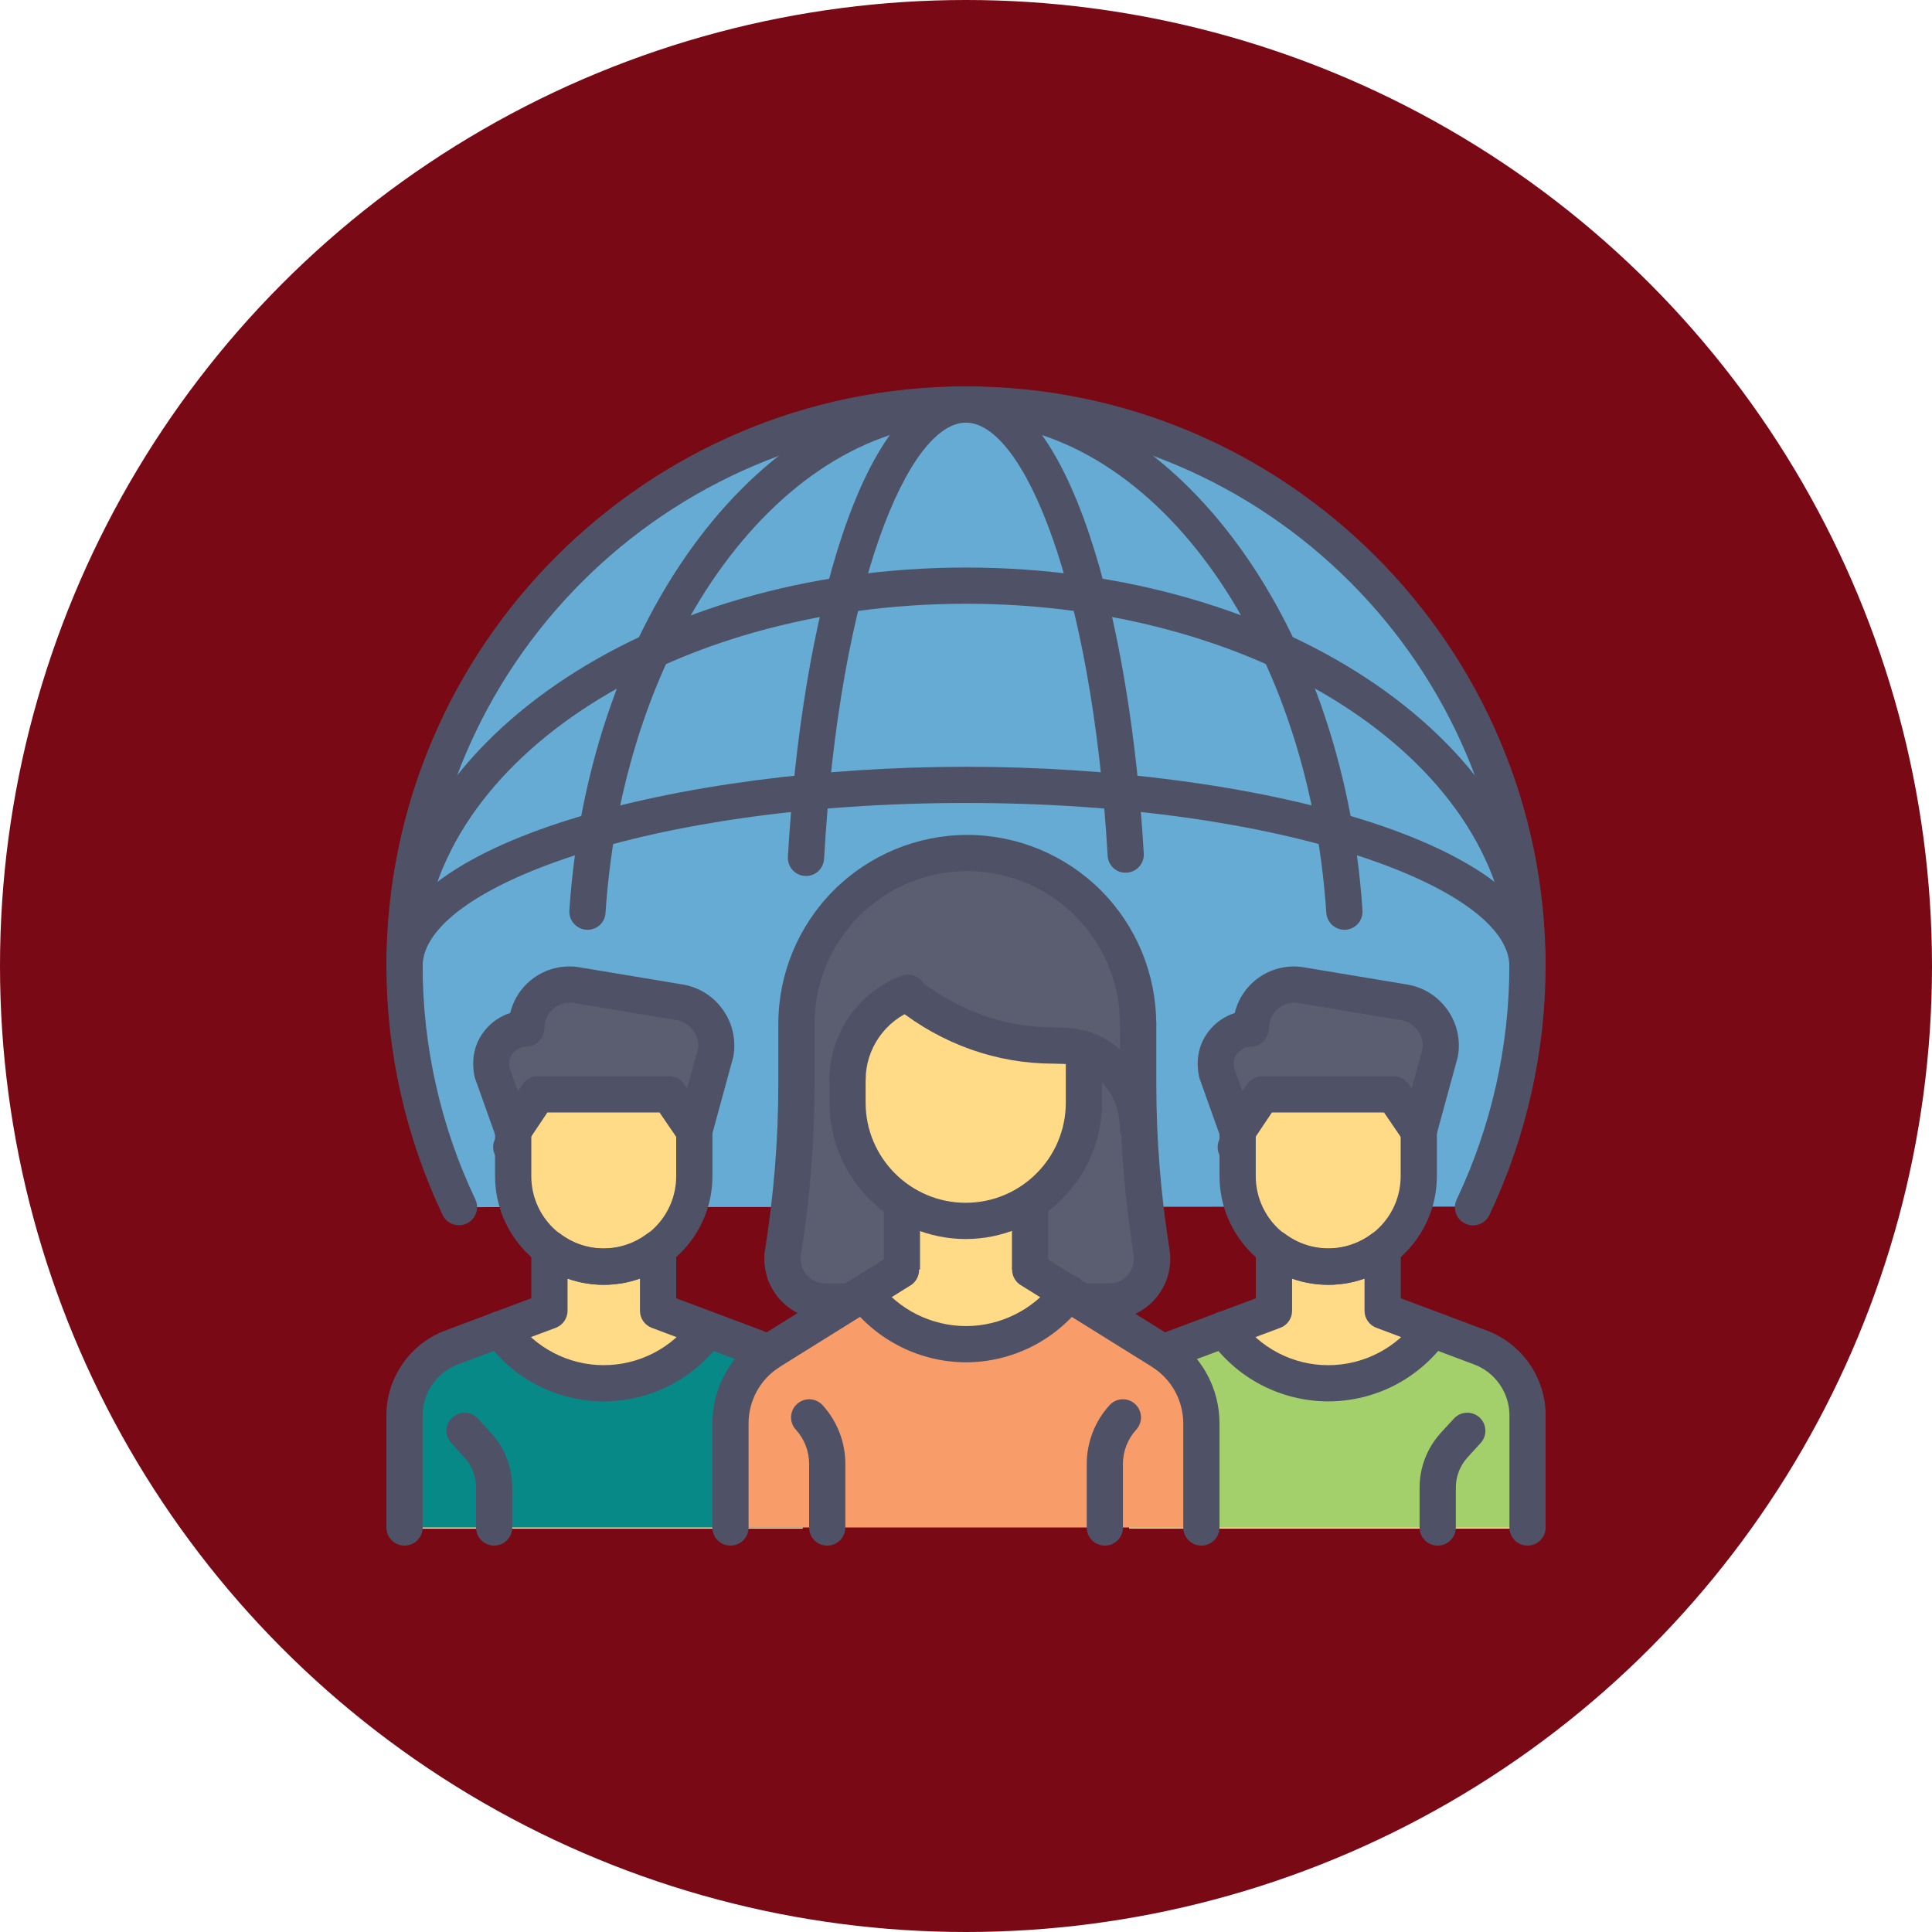 <svg width="50" height="50" viewBox="0 0 50 50" fill="none" xmlns="http://www.w3.org/2000/svg">
<circle cx="25" cy="25" r="25" fill="#7A0916"/>
<g clip-path="url(#clip0_1379_8136)">
<path d="M11.877 31.241C10.95 29.291 10.469 27.159 10.469 25C10.469 17.028 17.028 10.469 25 10.469C32.972 10.469 39.531 17.028 39.531 25C39.531 27.154 39.052 29.282 38.129 31.228" fill="#66ABD4"/>
<path d="M13.281 28.352V30.451C13.281 31.072 13.528 31.668 13.968 32.108C14.407 32.547 15.003 32.794 15.625 32.794C16.247 32.794 16.843 32.547 17.282 32.108C17.722 31.668 17.969 31.072 17.969 30.451V28.352H13.281Z" fill="#FFDA87"/>
<path d="M20.776 36.642C20.776 35.97 20.404 35.376 19.839 35.044L19.865 35.03C19.77 34.973 19.669 34.925 19.564 34.886L17.031 33.936V32.315L17.026 32.318V32.316C16.634 32.613 16.151 32.794 15.622 32.794C15.115 32.793 14.622 32.625 14.219 32.316V32.318L14.213 32.315V33.936L11.68 34.886C11.574 34.925 11.474 34.974 11.379 35.03L11.405 35.044C10.84 35.376 10.469 35.97 10.469 36.642V39.561H20.776V36.642Z" fill="#FFDA87"/>
<path d="M19.839 35.06L19.865 35.047C19.77 34.99 19.669 34.942 19.564 34.903L18.443 34.482C18.102 34.901 17.672 35.239 17.185 35.472C16.697 35.704 16.164 35.826 15.624 35.827C15.084 35.826 14.55 35.704 14.063 35.471C13.575 35.239 13.145 34.9 12.804 34.481L11.68 34.903C11.574 34.942 11.474 34.991 11.379 35.047L11.405 35.06C10.84 35.393 10.469 35.987 10.469 36.658V39.531H20.776V36.658C20.776 35.987 20.404 35.393 19.839 35.06Z" fill="#068987"/>
<path d="M17.592 25.954L14.92 25.508C14.761 25.482 14.598 25.49 14.443 25.533C14.287 25.576 14.143 25.652 14.02 25.756C13.897 25.86 13.798 25.99 13.73 26.137C13.662 26.283 13.627 26.442 13.627 26.603V26.633C13.491 26.633 13.356 26.664 13.233 26.723C13.109 26.782 13.001 26.867 12.915 26.974C12.829 27.08 12.768 27.204 12.736 27.337C12.704 27.47 12.703 27.608 12.731 27.741L13.154 29.286L13.919 28.333H17.318L18.086 29.286L18.521 27.274C18.548 27.126 18.545 26.974 18.512 26.828C18.48 26.681 18.419 26.542 18.332 26.419C18.246 26.297 18.136 26.192 18.009 26.112C17.882 26.032 17.74 25.978 17.592 25.954Z" fill="#5B5D70"/>
<path d="M32.031 28.352V30.451C32.031 31.072 32.278 31.668 32.718 32.108C33.157 32.547 33.753 32.794 34.375 32.794C34.997 32.794 35.593 32.547 36.032 32.108C36.472 31.668 36.719 31.072 36.719 30.451V28.352H32.031Z" fill="#FFDA87"/>
<path d="M39.529 36.642C39.529 35.97 39.158 35.376 38.593 35.044L38.619 35.03C38.523 34.973 38.423 34.925 38.318 34.886L35.785 33.936V32.315L35.779 32.318V32.316C35.388 32.613 34.905 32.794 34.376 32.794C33.868 32.793 33.376 32.625 32.973 32.316V32.318L32.967 32.315V33.936L30.434 34.886C30.328 34.925 30.228 34.974 30.133 35.03L30.159 35.044C29.594 35.376 29.223 35.97 29.223 36.642V39.561H39.529V36.642Z" fill="#FFDA87"/>
<path d="M38.593 35.06L38.619 35.047C38.523 34.99 38.423 34.942 38.318 34.903L37.197 34.482C36.856 34.901 36.426 35.239 35.939 35.472C35.451 35.704 34.918 35.826 34.378 35.827C33.837 35.826 33.304 35.704 32.816 35.471C32.329 35.239 31.899 34.9 31.558 34.481L30.434 34.903C30.328 34.942 30.228 34.991 30.133 35.047L30.159 35.06C29.594 35.393 29.223 35.987 29.223 36.659V39.531H39.529V36.658C39.529 35.987 39.158 35.393 38.593 35.06Z" fill="#A4D06C"/>
<path d="M36.342 25.954L33.67 25.508C33.511 25.482 33.348 25.49 33.193 25.533C33.037 25.576 32.893 25.652 32.77 25.756C32.647 25.86 32.548 25.99 32.48 26.137C32.413 26.283 32.377 26.442 32.377 26.603V26.633C32.241 26.633 32.106 26.664 31.983 26.723C31.859 26.782 31.751 26.867 31.665 26.974C31.579 27.08 31.518 27.204 31.486 27.337C31.454 27.47 31.453 27.608 31.481 27.741L31.904 29.287L32.669 28.333H36.068L36.836 29.287L37.271 27.274C37.298 27.126 37.295 26.974 37.262 26.828C37.23 26.681 37.169 26.542 37.082 26.42C36.996 26.297 36.886 26.192 36.759 26.112C36.632 26.032 36.49 25.979 36.342 25.954ZM29.8 32.403C29.57 30.964 29.453 29.508 29.453 28.051V26.497C29.453 25.325 28.988 24.2 28.158 23.371C27.329 22.542 26.205 22.076 25.032 22.076C23.86 22.076 22.735 22.542 21.906 23.371C21.077 24.2 20.611 25.325 20.611 26.497V28.051C20.611 29.509 20.495 30.964 20.264 32.403C20.239 32.561 20.248 32.722 20.291 32.876C20.334 33.03 20.41 33.173 20.514 33.295C20.618 33.417 20.747 33.514 20.892 33.582C21.037 33.649 21.195 33.683 21.355 33.683H28.709C29.39 33.683 29.909 33.074 29.8 32.403Z" fill="#5B5D70"/>
<path d="M31.094 39.25L31.128 36.844C31.128 36.081 30.734 35.372 30.085 34.968L26.689 32.854V31.19H23.373V32.854L19.981 34.968C19.662 35.166 19.399 35.443 19.217 35.771C19.035 36.099 18.939 36.468 18.939 36.844L18.906 39.25" fill="#FFDA87"/>
<path d="M23.494 25.82C23.035 25.992 22.641 26.299 22.362 26.701C22.083 27.104 21.934 27.581 21.934 28.07V28.661C21.934 29.471 22.255 30.247 22.828 30.819C23.4 31.392 24.177 31.713 24.986 31.713C25.796 31.713 26.572 31.392 27.145 30.819C27.717 30.247 28.039 29.471 28.039 28.661V27.278" fill="#FFDA87"/>
<path d="M25 34.828C24.488 34.828 23.983 34.71 23.524 34.481C23.065 34.254 22.666 33.922 22.356 33.514H22.346L19.948 35.008C19.629 35.207 19.366 35.483 19.184 35.812C19.002 36.14 18.906 36.509 18.906 36.885V39.531H31.094V36.885C31.094 36.122 30.7 35.413 30.051 35.008L27.651 33.514H27.644C27.334 33.922 26.935 34.254 26.476 34.481C26.017 34.71 25.512 34.828 25 34.828Z" fill="#F89D6A"/>
<path d="M15.625 33.252C14.074 33.252 12.812 31.99 12.812 30.439V29.136H13.75V30.439C13.75 31.473 14.591 32.314 15.625 32.314C16.659 32.314 17.5 31.473 17.5 30.439V29.136H18.438V30.439C18.438 31.99 17.176 33.252 15.625 33.252Z" fill="#4F5266"/>
<path d="M17.967 29.744C17.891 29.744 17.815 29.725 17.748 29.69C17.68 29.654 17.623 29.602 17.58 29.539L17.068 28.79H14.166L13.668 29.535C13.694 29.609 13.701 29.689 13.687 29.767C13.673 29.845 13.64 29.919 13.59 29.98C13.541 30.041 13.476 30.089 13.403 30.119C13.329 30.149 13.25 30.159 13.171 30.149C13.093 30.14 13.018 30.11 12.954 30.064C12.89 30.017 12.839 29.955 12.806 29.883C12.772 29.812 12.758 29.733 12.763 29.654C12.769 29.575 12.795 29.499 12.838 29.433L12.287 27.887C12.182 27.416 12.283 26.993 12.547 26.666C12.721 26.452 12.948 26.297 13.204 26.217C13.297 25.83 13.534 25.492 13.866 25.273C14.198 25.053 14.601 24.967 14.994 25.033L17.666 25.478C18.093 25.549 18.464 25.784 18.712 26.137C18.961 26.491 19.055 26.92 18.979 27.345L18.419 29.397C18.392 29.496 18.333 29.584 18.252 29.647C18.17 29.709 18.07 29.743 17.967 29.744ZM14.734 25.95C14.565 25.95 14.402 26.018 14.282 26.138C14.162 26.258 14.094 26.421 14.093 26.591C14.093 26.85 13.883 27.09 13.624 27.09C13.557 27.089 13.491 27.104 13.431 27.133C13.37 27.162 13.317 27.203 13.275 27.255C13.233 27.307 13.203 27.368 13.188 27.433C13.172 27.498 13.171 27.566 13.186 27.631L13.405 28.241L13.526 28.061C13.569 27.997 13.627 27.944 13.695 27.907C13.763 27.871 13.839 27.852 13.916 27.852H17.315C17.47 27.852 17.615 27.928 17.703 28.056L17.782 28.172L18.065 27.137C18.085 26.974 18.043 26.809 17.946 26.676C17.896 26.604 17.832 26.542 17.757 26.495C17.683 26.448 17.599 26.417 17.512 26.402L14.84 25.957C14.805 25.953 14.77 25.95 14.734 25.95ZM12.789 40C12.665 40 12.546 39.951 12.458 39.863C12.37 39.775 12.32 39.656 12.32 39.531V38.499C12.32 38.208 12.213 37.931 12.017 37.716L11.677 37.345C11.636 37.3 11.604 37.246 11.583 37.188C11.562 37.131 11.552 37.069 11.555 37.008C11.558 36.946 11.573 36.886 11.599 36.83C11.625 36.775 11.662 36.725 11.707 36.683C11.753 36.642 11.806 36.609 11.864 36.589C11.921 36.568 11.983 36.558 12.044 36.561C12.106 36.564 12.166 36.579 12.222 36.605C12.278 36.631 12.328 36.668 12.369 36.713L12.709 37.084C13.062 37.471 13.257 37.974 13.257 38.499V39.531C13.257 39.593 13.245 39.654 13.222 39.711C13.198 39.767 13.164 39.819 13.12 39.863C13.077 39.906 13.025 39.941 12.968 39.964C12.912 39.988 12.851 40 12.789 40ZM31.092 40C30.968 40 30.848 39.951 30.761 39.863C30.673 39.775 30.623 39.656 30.623 39.531V36.845C30.623 36.24 30.316 35.688 29.802 35.367L26.407 33.253C26.304 33.186 26.232 33.081 26.205 32.962C26.179 32.842 26.2 32.717 26.265 32.612C26.33 32.508 26.433 32.434 26.552 32.404C26.671 32.375 26.797 32.394 26.902 32.457L30.297 34.571C30.685 34.81 31.004 35.145 31.226 35.543C31.447 35.941 31.562 36.39 31.561 36.845V39.531C31.561 39.656 31.511 39.775 31.423 39.863C31.335 39.951 31.216 40 31.092 40ZM18.904 40C18.78 40 18.661 39.951 18.573 39.863C18.485 39.775 18.436 39.656 18.436 39.531V36.844C18.436 35.913 18.907 35.064 19.698 34.57L23.09 32.456C23.196 32.398 23.319 32.383 23.435 32.414C23.551 32.444 23.651 32.518 23.714 32.62C23.777 32.722 23.799 32.844 23.776 32.961C23.752 33.079 23.684 33.183 23.586 33.252L20.194 35.366C19.942 35.522 19.734 35.739 19.59 35.998C19.447 36.257 19.372 36.548 19.373 36.844V39.531C19.373 39.656 19.324 39.775 19.236 39.863C19.148 39.951 19.029 40 18.904 40Z" fill="#4F5266"/>
<path d="M22.872 31.191H23.81V32.855H22.872V31.191ZM26.189 31.191H27.127V32.855H26.189V31.191ZM21.409 40C21.284 40 21.165 39.951 21.077 39.863C20.989 39.775 20.94 39.656 20.94 39.531V37.887C20.94 37.557 20.818 37.242 20.595 36.998C20.553 36.953 20.521 36.9 20.5 36.842C20.48 36.783 20.47 36.722 20.473 36.66C20.476 36.599 20.491 36.538 20.517 36.483C20.543 36.427 20.58 36.377 20.626 36.336C20.672 36.294 20.725 36.262 20.783 36.241C20.841 36.22 20.902 36.211 20.964 36.214C21.025 36.217 21.086 36.231 21.141 36.258C21.197 36.284 21.247 36.321 21.289 36.366C21.668 36.784 21.878 37.324 21.878 37.887V39.531C21.878 39.656 21.828 39.775 21.74 39.863C21.652 39.951 21.533 40 21.409 40ZM28.594 40C28.469 40 28.35 39.951 28.262 39.863C28.174 39.775 28.125 39.656 28.125 39.531V37.887C28.125 37.323 28.335 36.783 28.715 36.366C28.756 36.321 28.806 36.283 28.862 36.257C28.917 36.231 28.978 36.216 29.039 36.213C29.101 36.21 29.162 36.22 29.22 36.241C29.278 36.262 29.331 36.294 29.377 36.336C29.422 36.378 29.459 36.428 29.485 36.484C29.511 36.539 29.526 36.6 29.529 36.661C29.532 36.723 29.522 36.784 29.501 36.842C29.48 36.9 29.448 36.953 29.407 36.998C29.184 37.242 29.061 37.558 29.061 37.887V39.531C29.062 39.593 29.05 39.654 29.026 39.711C29.003 39.768 28.968 39.819 28.925 39.863C28.881 39.906 28.83 39.941 28.773 39.965C28.716 39.988 28.655 40 28.594 40Z" fill="#4F5266"/>
<path d="M24.993 32.066C24.057 32.065 23.16 31.693 22.499 31.031C21.837 30.369 21.466 29.472 21.465 28.537V27.829C21.465 27.705 21.514 27.586 21.602 27.498C21.69 27.41 21.809 27.36 21.934 27.36C22.058 27.36 22.177 27.41 22.265 27.498C22.353 27.586 22.402 27.705 22.402 27.829V28.537C22.402 29.965 23.565 31.128 24.993 31.128C26.421 31.128 27.583 29.966 27.583 28.537V27.15C27.583 27.026 27.632 26.907 27.72 26.819C27.808 26.731 27.927 26.682 28.052 26.682C28.176 26.682 28.295 26.731 28.383 26.819C28.471 26.907 28.52 27.026 28.52 27.15V28.537C28.52 29.472 28.148 30.369 27.486 31.031C26.825 31.693 25.928 32.065 24.993 32.066Z" fill="#4F5266"/>
<path d="M21.934 28.416C21.809 28.416 21.69 28.366 21.602 28.278C21.514 28.19 21.465 28.071 21.465 27.947C21.465 26.753 22.216 25.671 23.332 25.252C23.449 25.209 23.578 25.213 23.691 25.265C23.805 25.317 23.893 25.411 23.937 25.528C23.98 25.644 23.976 25.773 23.924 25.887C23.872 26 23.778 26.088 23.661 26.132C23.292 26.271 22.974 26.519 22.749 26.844C22.524 27.168 22.403 27.553 22.402 27.948C22.402 28.072 22.353 28.191 22.265 28.279C22.177 28.366 22.058 28.416 21.934 28.416ZM25 35.257C24.416 35.255 23.839 35.119 23.316 34.858C22.793 34.598 22.336 34.221 21.982 33.756C21.945 33.706 21.918 33.651 21.903 33.591C21.887 33.531 21.884 33.469 21.892 33.408C21.901 33.347 21.921 33.289 21.952 33.236C21.983 33.182 22.025 33.136 22.074 33.099C22.123 33.062 22.179 33.035 22.238 33.019C22.298 33.004 22.36 33 22.421 33.008C22.482 33.017 22.541 33.037 22.594 33.069C22.647 33.1 22.693 33.141 22.73 33.19C22.997 33.54 23.34 33.824 23.733 34.02C24.127 34.215 24.561 34.318 25 34.319C25.886 34.319 26.735 33.897 27.271 33.19C27.307 33.139 27.353 33.095 27.407 33.062C27.46 33.029 27.52 33.007 27.582 32.997C27.644 32.987 27.707 32.99 27.768 33.005C27.829 33.021 27.887 33.048 27.937 33.086C27.987 33.124 28.029 33.172 28.061 33.226C28.092 33.281 28.112 33.341 28.119 33.404C28.127 33.466 28.122 33.529 28.105 33.59C28.087 33.65 28.058 33.707 28.018 33.756C27.664 34.221 27.208 34.598 26.684 34.859C26.161 35.119 25.585 35.255 25 35.257Z" fill="#4F5266"/>
<path d="M29.454 29.69C29.33 29.69 29.21 29.641 29.123 29.553C29.035 29.465 28.985 29.346 28.985 29.222C28.985 28.291 28.308 27.533 27.474 27.533L27.261 27.527C25.802 27.527 24.392 27.031 23.206 26.092C23.108 26.015 23.045 25.902 23.03 25.779C23.016 25.655 23.051 25.531 23.128 25.434C23.205 25.336 23.318 25.273 23.442 25.259C23.565 25.244 23.689 25.279 23.787 25.356C24.807 26.163 26.013 26.589 27.276 26.589L27.489 26.596C28.824 26.596 29.923 27.774 29.923 29.222C29.923 29.346 29.873 29.465 29.785 29.553C29.698 29.641 29.578 29.69 29.454 29.69Z" fill="#4F5266"/>
<path d="M21.96 34.152H21.356C21.128 34.153 20.903 34.103 20.696 34.008C20.489 33.913 20.305 33.773 20.157 33.6C20.009 33.426 19.901 33.223 19.839 33.003C19.778 32.784 19.765 32.554 19.802 32.329C20.027 30.917 20.143 29.478 20.143 28.051V26.497C20.144 25.201 20.66 23.958 21.577 23.041C22.493 22.125 23.736 21.609 25.033 21.607C26.329 21.609 27.572 22.125 28.489 23.041C29.405 23.958 29.921 25.201 29.923 26.497C29.923 26.622 29.873 26.741 29.785 26.829C29.698 26.917 29.578 26.966 29.454 26.966C29.33 26.966 29.21 26.917 29.122 26.829C29.035 26.741 28.985 26.622 28.985 26.497C28.985 24.319 27.212 22.545 25.033 22.545C22.854 22.545 21.08 24.319 21.08 26.497V28.051C21.08 29.526 20.962 31.016 20.728 32.477C20.713 32.568 20.719 32.661 20.744 32.749C20.768 32.838 20.812 32.92 20.872 32.99C20.931 33.06 21.006 33.117 21.089 33.156C21.173 33.194 21.264 33.214 21.356 33.215H21.96C22.084 33.215 22.203 33.264 22.291 33.352C22.379 33.44 22.428 33.559 22.428 33.683C22.428 33.808 22.379 33.927 22.291 34.015C22.203 34.103 22.084 34.152 21.96 34.152Z" fill="#4F5266"/>
<path d="M28.711 34.152H28.039C27.915 34.152 27.796 34.102 27.708 34.014C27.62 33.927 27.571 33.807 27.571 33.683C27.571 33.559 27.62 33.44 27.708 33.352C27.796 33.264 27.915 33.214 28.039 33.214H28.711C28.803 33.214 28.894 33.194 28.977 33.155C29.061 33.116 29.135 33.06 29.195 32.99C29.254 32.92 29.298 32.838 29.323 32.749C29.348 32.66 29.354 32.568 29.34 32.477C29.105 31.013 28.987 29.533 28.987 28.051V26.499C28.987 26.375 29.037 26.256 29.125 26.168C29.212 26.08 29.332 26.03 29.456 26.03C29.58 26.03 29.7 26.08 29.787 26.168C29.875 26.256 29.925 26.375 29.925 26.499V28.051C29.925 29.479 30.04 30.919 30.266 32.328C30.302 32.553 30.289 32.784 30.227 33.003C30.166 33.222 30.057 33.426 29.909 33.599C29.762 33.773 29.578 33.912 29.371 34.007C29.164 34.103 28.939 34.152 28.711 34.152ZM10.469 40C10.344 40 10.225 39.951 10.137 39.863C10.049 39.775 10 39.656 10 39.531V36.63C10 35.658 10.611 34.775 11.521 34.435L13.75 33.599V32.304C13.75 32.217 13.774 32.131 13.82 32.057C13.866 31.983 13.932 31.923 14.01 31.884C14.088 31.846 14.175 31.829 14.262 31.838C14.349 31.846 14.431 31.878 14.501 31.931C14.824 32.176 15.219 32.308 15.624 32.308C16.03 32.307 16.424 32.174 16.747 31.929C16.817 31.876 16.9 31.844 16.987 31.835C17.074 31.827 17.161 31.843 17.239 31.882C17.318 31.921 17.384 31.981 17.43 32.055C17.476 32.129 17.5 32.215 17.5 32.302V33.599L19.729 34.436C19.862 34.485 19.987 34.546 20.106 34.617C20.159 34.648 20.205 34.69 20.242 34.74C20.279 34.789 20.305 34.845 20.32 34.905C20.335 34.965 20.338 35.027 20.329 35.088C20.32 35.149 20.299 35.207 20.267 35.26C20.236 35.313 20.194 35.359 20.145 35.395C20.095 35.432 20.039 35.459 19.979 35.474C19.92 35.489 19.858 35.492 19.797 35.483C19.736 35.474 19.677 35.453 19.624 35.421C19.553 35.379 19.478 35.343 19.4 35.314L16.865 34.363C16.776 34.329 16.7 34.269 16.646 34.191C16.591 34.112 16.563 34.019 16.562 33.924V33.087C15.956 33.303 15.294 33.303 14.688 33.088V33.924C14.688 34.019 14.658 34.112 14.604 34.191C14.55 34.269 14.473 34.329 14.384 34.363L11.851 35.312C11.583 35.414 11.352 35.594 11.189 35.829C11.026 36.064 10.938 36.343 10.938 36.63V39.531C10.938 39.656 10.888 39.775 10.8 39.863C10.712 39.951 10.593 40 10.469 40Z" fill="#4F5266"/>
<path d="M15.625 36.268C15.022 36.267 14.429 36.122 13.894 35.844C13.36 35.566 12.9 35.163 12.554 34.67C12.518 34.62 12.493 34.563 12.48 34.503C12.466 34.443 12.465 34.38 12.476 34.32C12.487 34.259 12.509 34.201 12.542 34.149C12.575 34.097 12.618 34.052 12.669 34.017C12.719 33.981 12.776 33.956 12.836 33.943C12.897 33.93 12.959 33.928 13.02 33.939C13.08 33.95 13.138 33.972 13.19 34.006C13.242 34.039 13.287 34.082 13.322 34.132C13.582 34.502 13.926 34.804 14.327 35.012C14.727 35.221 15.172 35.33 15.624 35.33C16.075 35.331 16.52 35.222 16.921 35.014C17.322 34.806 17.667 34.505 17.926 34.135C18.001 34.041 18.108 33.98 18.227 33.963C18.345 33.946 18.465 33.974 18.563 34.043C18.661 34.112 18.729 34.215 18.754 34.332C18.778 34.449 18.757 34.571 18.694 34.673C18.348 35.165 17.888 35.567 17.354 35.845C16.82 36.122 16.227 36.267 15.625 36.268ZM34.374 33.252C32.823 33.252 31.561 31.99 31.561 30.439V29.136H32.499V30.439C32.499 31.473 33.34 32.314 34.374 32.314C35.408 32.314 36.249 31.473 36.249 30.439V29.136H37.186V30.439C37.186 31.99 35.925 33.252 34.374 33.252Z" fill="#4F5266"/>
<path d="M36.717 29.744C36.641 29.744 36.566 29.725 36.498 29.69C36.431 29.654 36.373 29.603 36.33 29.54L35.818 28.79H32.917L32.419 29.535C32.445 29.61 32.451 29.69 32.437 29.768C32.424 29.846 32.391 29.919 32.341 29.98C32.291 30.042 32.226 30.09 32.153 30.119C32.08 30.149 32 30.159 31.922 30.15C31.843 30.14 31.768 30.11 31.704 30.064C31.64 30.017 31.589 29.955 31.556 29.884C31.523 29.812 31.508 29.733 31.514 29.654C31.519 29.575 31.545 29.499 31.588 29.433L31.037 27.889C30.932 27.417 31.033 26.994 31.298 26.667C31.471 26.453 31.699 26.299 31.954 26.218C32.047 25.831 32.284 25.493 32.616 25.273C32.948 25.054 33.352 24.968 33.744 25.034L36.416 25.479C36.843 25.55 37.214 25.785 37.463 26.138C37.711 26.492 37.806 26.921 37.729 27.346L37.169 29.398C37.142 29.497 37.083 29.585 37.002 29.647C36.92 29.71 36.82 29.744 36.717 29.744ZM33.485 25.95C33.315 25.951 33.152 26.018 33.032 26.139C32.912 26.259 32.844 26.421 32.843 26.591C32.843 26.85 32.633 27.09 32.375 27.09C32.308 27.09 32.242 27.104 32.181 27.133C32.121 27.162 32.068 27.204 32.026 27.256C31.983 27.308 31.953 27.368 31.938 27.433C31.922 27.499 31.922 27.566 31.936 27.632L32.155 28.241L32.276 28.061C32.319 27.997 32.377 27.944 32.445 27.907C32.513 27.871 32.589 27.852 32.666 27.852H36.066C36.22 27.852 36.366 27.928 36.453 28.056L36.533 28.173L36.816 27.138C36.836 26.974 36.793 26.809 36.697 26.676C36.646 26.604 36.582 26.543 36.507 26.495C36.433 26.448 36.349 26.417 36.263 26.403L33.591 25.957C33.555 25.954 33.52 25.95 33.485 25.95ZM37.208 40C37.083 40 36.964 39.951 36.876 39.863C36.788 39.775 36.739 39.656 36.739 39.531V38.499C36.739 37.974 36.934 37.473 37.286 37.084L37.627 36.713C37.668 36.668 37.718 36.631 37.774 36.605C37.83 36.579 37.89 36.564 37.952 36.561C38.013 36.558 38.074 36.567 38.132 36.588C38.19 36.609 38.243 36.641 38.289 36.683C38.334 36.724 38.371 36.774 38.398 36.83C38.424 36.886 38.438 36.946 38.441 37.008C38.444 37.069 38.435 37.131 38.414 37.188C38.393 37.246 38.361 37.3 38.319 37.345L37.98 37.716C37.785 37.931 37.677 38.21 37.677 38.499V39.531C37.677 39.656 37.627 39.775 37.539 39.863C37.451 39.951 37.332 40 37.208 40Z" fill="#4F5266"/>
<path d="M39.533 40C39.409 40 39.289 39.95 39.202 39.862C39.114 39.775 39.064 39.655 39.064 39.531V36.63C39.064 36.046 38.698 35.517 38.151 35.312L35.618 34.362C35.529 34.328 35.452 34.269 35.398 34.19C35.343 34.112 35.314 34.019 35.314 33.924V33.088C34.715 33.303 34.037 33.303 33.439 33.087V33.924C33.439 34.019 33.41 34.112 33.356 34.191C33.302 34.269 33.225 34.329 33.136 34.363L30.602 35.312C30.523 35.343 30.445 35.38 30.372 35.423C30.319 35.454 30.26 35.475 30.199 35.484C30.138 35.492 30.076 35.489 30.017 35.474C29.957 35.459 29.901 35.432 29.852 35.395C29.802 35.358 29.761 35.312 29.73 35.259C29.698 35.206 29.678 35.147 29.669 35.086C29.66 35.026 29.663 34.964 29.679 34.904C29.694 34.844 29.721 34.788 29.758 34.739C29.794 34.69 29.841 34.648 29.894 34.617C30.012 34.546 30.139 34.484 30.272 34.435L32.502 33.599V32.302C32.502 32.215 32.526 32.129 32.572 32.055C32.618 31.981 32.683 31.921 32.761 31.882C32.84 31.844 32.927 31.827 33.014 31.836C33.1 31.844 33.183 31.876 33.253 31.929C33.576 32.174 33.97 32.306 34.376 32.307C34.781 32.307 35.175 32.175 35.499 31.931C35.568 31.878 35.651 31.846 35.738 31.838C35.825 31.829 35.912 31.846 35.99 31.885C36.069 31.923 36.135 31.983 36.181 32.057C36.227 32.131 36.252 32.217 36.252 32.304V33.599L38.481 34.436C38.927 34.604 39.311 34.904 39.583 35.296C39.854 35.688 40 36.153 40.002 36.63V39.531C40.002 39.655 39.952 39.775 39.864 39.862C39.777 39.95 39.657 40 39.533 40Z" fill="#4F5266"/>
<path d="M34.375 36.268C33.773 36.267 33.179 36.122 32.644 35.844C32.11 35.566 31.65 35.163 31.304 34.67C31.232 34.568 31.204 34.442 31.226 34.32C31.248 34.197 31.317 34.088 31.419 34.017C31.521 33.946 31.647 33.918 31.77 33.939C31.892 33.961 32.001 34.03 32.072 34.132C32.332 34.502 32.676 34.804 33.077 35.013C33.477 35.222 33.922 35.331 34.374 35.331C34.826 35.331 35.271 35.223 35.672 35.014C36.073 34.806 36.418 34.505 36.678 34.135C36.752 34.041 36.859 33.98 36.978 33.963C37.096 33.946 37.217 33.974 37.315 34.043C37.412 34.112 37.48 34.215 37.505 34.332C37.529 34.449 37.508 34.571 37.445 34.673C37.099 35.165 36.639 35.567 36.105 35.845C35.57 36.122 34.977 36.267 34.375 36.268ZM11.878 31.709C11.789 31.709 11.702 31.684 11.627 31.637C11.552 31.589 11.492 31.522 11.454 31.442C10.5 29.428 10.003 27.228 10 25C10 16.729 16.729 10 25 10C33.271 10 40 16.729 40 25C40 27.21 39.499 29.433 38.553 31.428C38.528 31.486 38.491 31.539 38.446 31.582C38.4 31.626 38.346 31.66 38.288 31.682C38.228 31.704 38.166 31.715 38.103 31.712C38.04 31.709 37.978 31.694 37.921 31.667C37.864 31.64 37.813 31.602 37.771 31.555C37.729 31.508 37.697 31.453 37.677 31.393C37.657 31.333 37.65 31.27 37.654 31.207C37.659 31.144 37.677 31.083 37.706 31.027C38.597 29.143 39.06 27.084 39.062 25C39.062 17.246 32.754 10.938 25 10.938C17.246 10.938 10.938 17.246 10.938 25C10.938 27.077 11.409 29.164 12.301 31.038C12.335 31.11 12.351 31.189 12.346 31.268C12.341 31.347 12.317 31.424 12.275 31.491C12.232 31.558 12.174 31.613 12.104 31.651C12.035 31.689 11.957 31.709 11.878 31.709Z" fill="#4F5266"/>
<path d="M39.531 25.469C39.407 25.469 39.288 25.419 39.2 25.331C39.112 25.244 39.062 25.124 39.062 25C39.062 19.831 32.754 15.625 25 15.625C17.246 15.625 10.938 19.831 10.938 25C10.938 25.124 10.888 25.244 10.8 25.331C10.712 25.419 10.593 25.469 10.469 25.469C10.344 25.469 10.225 25.419 10.137 25.331C10.049 25.244 10 25.124 10 25C10 19.314 16.729 14.688 25 14.688C33.271 14.688 40 19.314 40 25C40 25.124 39.951 25.244 39.863 25.331C39.775 25.419 39.656 25.469 39.531 25.469Z" fill="#4F5266"/>
<path d="M39.531 25.469C39.407 25.469 39.288 25.419 39.2 25.331C39.112 25.244 39.062 25.124 39.062 25C39.062 23.004 33.288 20.781 25 20.781C16.712 20.781 10.938 23.004 10.938 25C10.938 25.124 10.888 25.244 10.8 25.331C10.712 25.419 10.593 25.469 10.469 25.469C10.344 25.469 10.225 25.419 10.137 25.331C10.049 25.244 10 25.124 10 25C10 21.773 17.627 19.844 25 19.844C32.373 19.844 40 21.773 40 25C40 25.124 39.951 25.244 39.863 25.331C39.775 25.419 39.656 25.469 39.531 25.469Z" fill="#4F5266"/>
<path d="M34.793 24.062C34.674 24.062 34.56 24.017 34.473 23.936C34.386 23.855 34.333 23.743 34.325 23.625C33.853 16.51 29.756 10.938 24.998 10.938C20.239 10.938 16.143 16.51 15.671 23.625C15.668 23.686 15.652 23.747 15.625 23.802C15.598 23.858 15.56 23.907 15.514 23.948C15.467 23.989 15.413 24.02 15.354 24.039C15.296 24.059 15.234 24.066 15.172 24.062C15.048 24.053 14.933 23.996 14.851 23.902C14.769 23.809 14.727 23.687 14.735 23.563C15.24 15.957 19.748 10 24.998 10C30.248 10 34.757 15.957 35.261 23.563C35.265 23.624 35.257 23.686 35.237 23.744C35.218 23.802 35.186 23.856 35.146 23.903C35.105 23.949 35.056 23.987 35.001 24.014C34.946 24.041 34.886 24.058 34.824 24.062L34.793 24.062Z" fill="#4F5266"/>
<path d="M20.86 22.671L20.833 22.67C20.709 22.663 20.593 22.607 20.51 22.515C20.427 22.422 20.384 22.3 20.391 22.176C20.735 16.114 22.293 10 24.998 10C27.69 10 29.25 16.072 29.601 22.089C29.608 22.213 29.566 22.335 29.483 22.428C29.401 22.521 29.285 22.577 29.161 22.584C29.099 22.589 29.037 22.581 28.978 22.561C28.92 22.542 28.866 22.51 28.819 22.469C28.773 22.428 28.736 22.378 28.709 22.322C28.683 22.266 28.668 22.205 28.666 22.143C28.255 15.129 26.48 10.938 24.998 10.938C23.509 10.938 21.728 15.161 21.327 22.229C21.32 22.348 21.268 22.461 21.182 22.543C21.095 22.625 20.98 22.671 20.86 22.671Z" fill="#4F5266"/>
</g>
<defs>
<clipPath id="clip0_1379_8136">
<rect width="30" height="30" fill="white" transform="translate(10 10)"/>
</clipPath>
</defs>
</svg>
